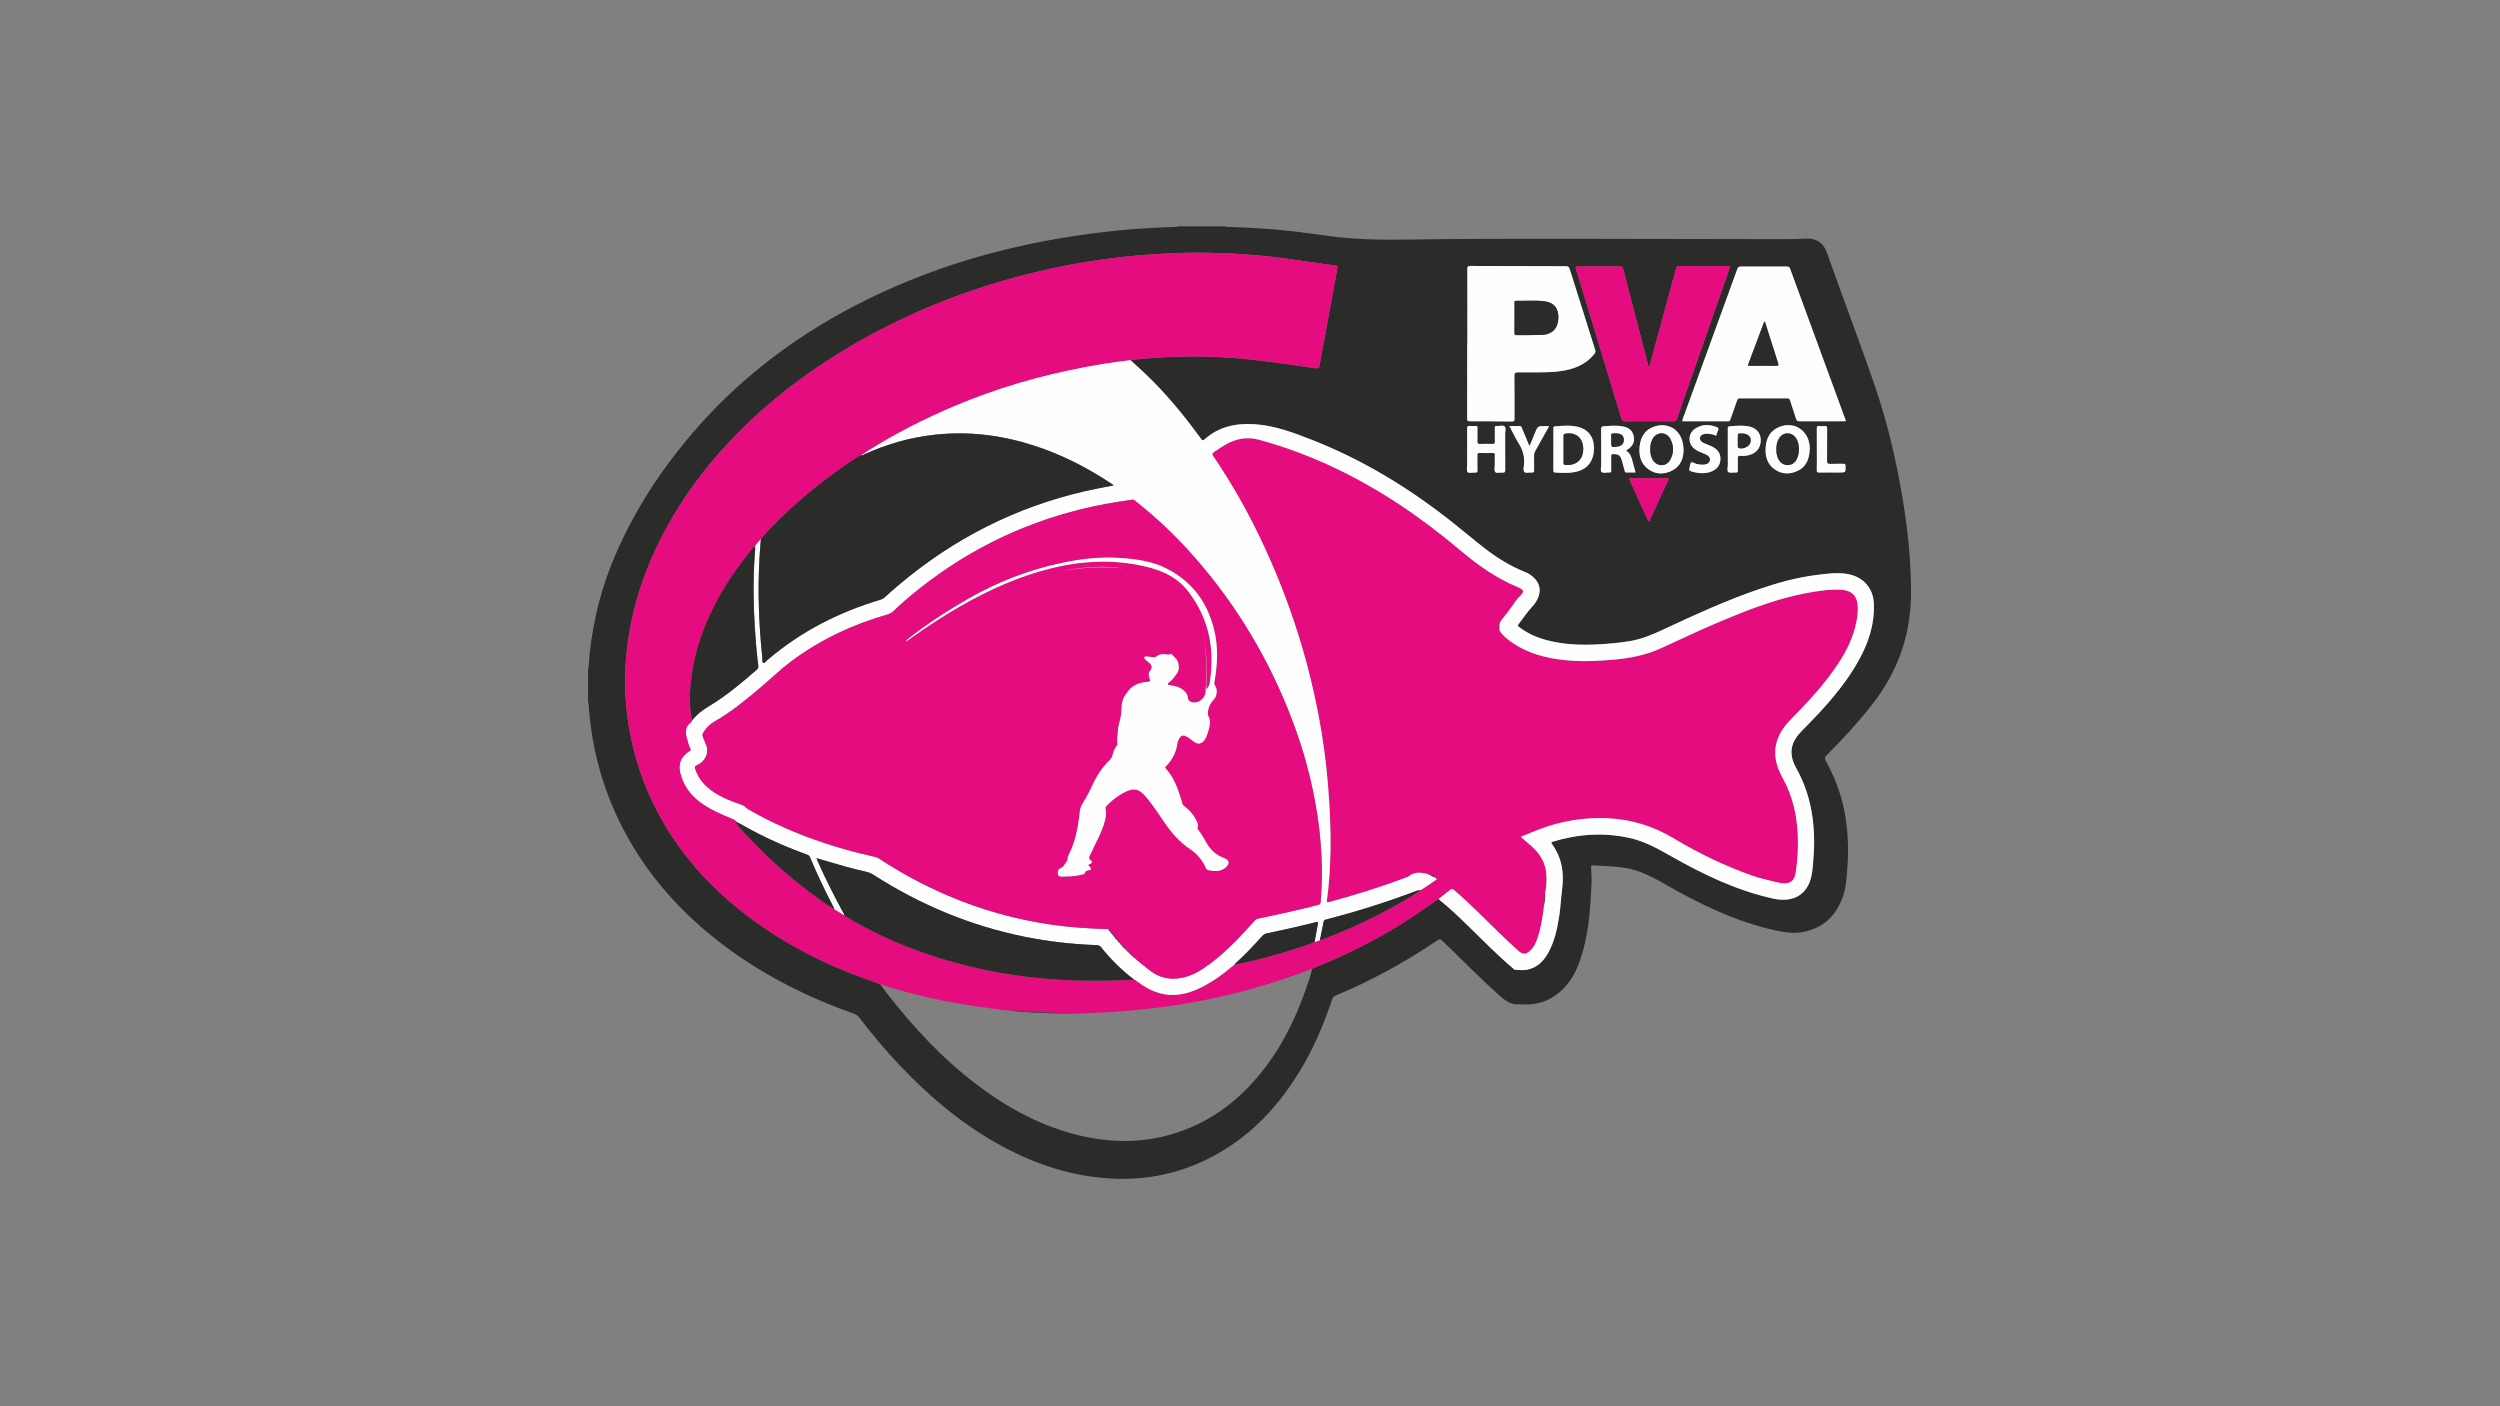 <?xml version="1.0" encoding="utf-8"?>
<!-- Generator: Adobe Illustrator 28.3.0, SVG Export Plug-In . SVG Version: 6.00 Build 0)  -->
<svg version="1.1" id="Layer_1" xmlns="http://www.w3.org/2000/svg" xmlns:xlink="http://www.w3.org/1999/xlink" x="0px" y="0px"
	 viewBox="0 0 1920 1080" style="enable-background:new 0 0 1920 1080;" xml:space="preserve">
<rect x="0" y="0" width="1920" height="1080" fill="#808080" stroke="none"/>
<style type="text/css">
	.st0{fill:#2B2B2A;}
	.st1{fill:#E50C7F;}
	.st2{fill:#FEFEFE;}
</style>
<g>
	<path class="st0" d="M941.08,173.83c0.22,0.73,0.84,0.39,1.25,0.4c16.13,0.44,32.22,1.43,48.26,3.14c9.82,1.04,19.6,2.54,29.4,3.84
		c19.09,2.52,38.27,3.12,57.5,2.82c41.79-0.66,83.58-0.7,125.37-0.65c55.77,0.07,111.54,0.22,167.31,0.3
		c5.66,0.01,11.32-0.18,16.98-0.42c7.99-0.34,13.22,3.27,15.9,10.74c3.49,9.75,7.01,19.5,10.53,29.24
		c8.95,24.81,18.25,49.49,26.75,74.45c9.44,27.73,15.99,56.25,20.86,85.14c3.96,23.49,6.32,47.08,6.5,70.95
		c0.24,32.57-9.7,61.39-29.68,87.02c-10.87,13.94-22.75,26.92-35.27,39.35c-1.33,1.32-1.59,2.25-0.65,3.97
		c6.77,12.36,11.89,25.35,14.5,39.26c2.72,14.53,3.34,29.16,2.11,43.87c-0.55,6.55-0.78,13.18-2.77,19.52
		c-4.67,14.89-14.01,25.09-29.6,28.69c-7.56,1.75-15.04,0.77-22.55-0.86c-30.72-6.68-58.5-20.37-85.52-35.8
		c-9.05-5.17-18.15-10-28.53-11.97c-6.01-1.14-12.08-1.46-18.16-1.81c-2.72-0.16-5.44-0.22-8.16-0.43c-1.14-0.09-1.5,0.22-1.45,1.38
		c0.17,4.3,0.51,8.61,0.32,12.89c-0.92,20.4-2.27,40.77-9.37,60.2c-3.21,8.79-7.84,16.73-15.08,22.87
		c-8.56,7.27-18.51,10.29-29.68,9.42c-0.36-0.03-0.72-0.14-1.07-0.1c-5.94,0.63-10.26-2.11-14.61-5.94
		c-15.52-13.65-29.86-28.51-44.73-42.81c-1.26-1.22-2.05-1.54-3.67-0.45c-24.87,16.89-51.13,31.24-78.89,42.81
		c-1.24,0.52-1.65,1.37-2.02,2.49c-6.5,19.53-14.58,38.35-25.34,55.94c-14.12,23.09-31.69,42.99-54.55,57.82
		c-27.22,17.65-57.11,25.7-89.5,24.03c-29.83-1.53-57.55-10.52-83.72-24.62c-29.7-16-55.24-37.3-78.38-61.64
		c-11.22-11.8-21.69-24.24-31.58-37.17c-1.23-1.61-2.64-2.62-4.55-3.29c-34.13-12.04-66.24-28.01-95.55-49.35
		c-32.46-23.64-59.4-52.27-78.83-87.63c-13.85-25.2-22.82-52.05-27.02-80.5c-0.99-6.67-1.68-13.36-2.1-20.08
		c-0.02-0.4,0.13-0.89-0.42-1.09c0-8.74,0-17.49,0-26.23c0.51-0.08,0.39-0.5,0.42-0.82c0.33-4.07,0.55-8.15,1-12.2
		c2.79-25.03,8.94-49.23,18.75-72.42c14.9-35.22,35.53-66.91,60.38-95.88c34.81-40.57,76.5-72.46,123.79-97.14
		c57-29.75,117.83-47.14,181.37-55.62c21.89-2.92,43.88-4.64,65.95-5.24c0.42-0.01,1.03,0.32,1.26-0.4
		C916.7,173.83,928.89,173.83,941.08,173.83z M868.25,276.62c0.56-0.12,1.11-0.3,1.67-0.36c14.9-1.55,29.85-2.43,44.82-2.48
		c15.33-0.05,30.64,0.63,45.9,2.31c16.79,1.84,33.47,4.52,50.21,6.75c1.71,0.23,2.21-0.1,2.5-1.75c2.61-14.57,5.3-29.13,7.97-43.69
		c1.91-10.41,3.82-20.82,5.75-31.23c0.27-1.43,0.11-2.12-1.67-2.34c-7.46-0.9-14.9-1.94-22.33-3.05
		c-17.14-2.56-34.32-4.77-51.62-5.78c-15.6-0.9-31.21-1.23-46.84-0.68c-16.9,0.59-33.74,1.86-50.52,3.96
		c-19.69,2.46-39.17,6.01-58.45,10.65c-49.38,11.89-96.25,30.1-140.19,55.67c-37.53,21.84-71.52,48.13-100.64,80.5
		c-19.42,21.58-35.86,45.19-48.69,71.28c-14.4,29.29-23.35,60.09-25.6,92.71c-0.98,14.26-0.4,28.48,1.52,42.65
		c3.11,22.88,9.65,44.72,19.74,65.48c16.84,34.67,41.56,62.79,72.06,86.02c27.93,21.27,58.84,37,91.77,48.93
		c3.49,1.26,7.11,2.16,10.44,3.85c1.76,2.34,3.49,4.7,5.28,7.02c20.27,26.15,42.69,50.2,69.18,70.22
		c24.1,18.22,50.27,32.27,79.93,39.12c20.96,4.84,41.99,5.43,63,0.41c29.02-6.93,52.61-22.59,71.85-45.1
		c16.91-19.79,28.62-42.5,37.23-66.91c1.95-5.51,3.92-11.02,5.18-16.75c0.91-0.41,1.8-0.87,2.73-1.24
		c27.12-10.85,52.9-24.24,77.15-40.55c5.81-3.91,11.52-7.98,17.27-11.98c0.32,0.37,0.6,0.8,0.97,1.1
		c8.03,6.5,15.44,13.68,22.84,20.89c10.93,10.65,21.6,21.58,33.29,31.43c0.53,0.45,0.96,1.12,1.75,1.15
		c3.14,0.13,6.29,0.5,9.42-0.16c7.37-1.57,12.18-6.33,15.72-12.62c4.9-8.68,6.97-18.24,8.51-27.95c1.12-7.08,1.41-14.25,2.33-21.34
		c1.63-12.51-0.28-24.09-7.75-34.48c-0.76-1.06-0.7-1.46,0.57-1.85c19.48-5.95,39.17-7.29,59.16-2.83
		c11.26,2.52,21.17,7.99,31.09,13.62c24.99,14.19,50.69,26.68,79.06,32.91c15.03,3.3,25.96-2.64,29.25-16.97
		c0.78-3.4,1-6.94,1.34-10.43c1.1-11.45,1.14-22.89-0.36-34.31c-1.82-13.83-6.01-26.88-12.89-39.06c-1.84-3.26-3.06-6.78-3.3-10.56
		c-0.44-7.02,3-12.34,7.58-17.12c4.01-4.19,8.15-8.27,12.11-12.51c12.36-13.22,23.84-27.11,32.52-43.09
		c7.18-13.23,11.65-27.2,11.02-42.45c-0.5-12.1-8.2-20.63-20.11-22.75c-7.91-1.41-15.72-0.3-23.53,0.67
		c-15.54,1.92-30.54,6.11-45.31,11.2c-24.43,8.42-47.9,19.12-71.27,30.06c-8.69,4.07-17.43,7.96-26.99,9.57
		c-7.99,1.35-16.05,2.05-24.14,2.49c-12.86,0.7-25.64,0.3-38.22-2.78c-8.28-2.02-16.03-5.23-22.83-10.49
		c-0.76-0.59-1.49-0.99-0.57-2.15c3.48-4.36,6.46-9.11,10.3-13.2c2.02-2.15,3.71-4.55,4.84-7.3c2.35-5.7,1.09-11.29-3.48-15.44
		c-1.81-1.64-3.8-3.07-6.08-3.98c-11.61-4.59-22.12-11.08-31.92-18.72c-8.59-6.69-16.88-13.75-25.43-20.49
		c-32.94-25.98-68.48-47.55-107.67-62.82c-13.92-5.43-27.89-10.66-43.08-11.66c-14.39-0.95-27.5,1.77-38.52,11.61
		c-1.22,1.09-1.67,1.01-2.62-0.3c-11.12-15.23-22.91-29.91-36.13-43.4C880.54,287.8,874.37,282.24,868.25,276.62z M1417.61,323.43
		c-0.18-0.59-0.29-1.07-0.46-1.53c-14.12-38.49-28.26-76.97-42.34-115.48c-0.54-1.47-1.27-1.72-2.65-1.72
		c-11.68,0.05-23.36,0.08-35.05,0c-1.63-0.01-2.34,0.49-2.89,2.01c-13.4,36.93-26.86,73.84-40.28,110.76
		c-0.7,1.92-1.63,3.79-1.95,6.06c11.86,0,23.61-0.02,35.36,0.03c1.22,0,1.36-0.77,1.64-1.56c1.71-4.85,3.46-9.69,5.1-14.56
		c0.39-1.15,0.94-1.52,2.15-1.51c12.11,0.04,24.22,0.05,36.34-0.01c1.34-0.01,1.84,0.45,2.23,1.69c1.46,4.71,3.11,9.35,4.56,14.06
		c0.43,1.39,1.01,1.85,2.5,1.84c11.32-0.06,22.65,0,33.97,0.01C1416.39,323.53,1416.94,323.47,1417.61,323.43z M1266.46,282.69
		c-0.31-1.1-0.5-1.71-0.66-2.32c-6.41-24.57-12.83-49.13-19.19-73.71c-0.36-1.38-0.76-2.05-2.36-2.04
		c-10.82,0.07-21.65,0.07-32.47,0c-1.66-0.01-1.9,0.42-1.42,1.93c1.91,6.07,3.73,12.17,5.58,18.26
		c9.75,32.1,19.52,64.19,29.22,96.31c0.53,1.76,1.22,2.47,3.19,2.46c12.19-0.11,24.37-0.09,36.56-0.01c1.7,0.01,2.46-0.45,3.03-2.11
		c5.41-15.69,10.94-31.34,16.43-47.01c7.9-22.55,15.81-45.1,23.7-67.66c0.37-1.06,1.49-2.42-1.12-2.41
		c-12.54,0.08-25.09,0.05-37.63,0c-1.37-0.01-1.81,0.51-2.12,1.77c-1.17,4.65-2.49,9.25-3.74,13.88
		C1277.82,240.73,1272.21,261.44,1266.46,282.69z M1126.96,263.89c-0.04,0-0.08,0-0.13,0c0,19.2,0.02,38.4-0.04,57.6
		c0,1.57,0.33,2.03,1.98,2.03c10.75-0.02,21.5,0.05,32.25,0.2c1.72,0.02,2.14-0.47,2.13-2.14c-0.07-10.96,0.05-21.92-0.09-32.88
		c-0.03-2.34,0.71-2.73,2.85-2.76c10.67-0.17,21.38,0.55,31.98-0.84c10.29-1.34,19.71-4.72,26.53-13.24
		c0.86-1.08,1.08-1.91,0.65-3.24c-6.57-20.69-13.1-41.4-19.58-62.13c-0.49-1.56-1.19-2.04-2.83-2.04
		c-24.51-0.01-49.02-0.07-73.52-0.2c-1.81-0.01-2.22,0.48-2.21,2.25C1126.99,225.63,1126.96,244.76,1126.96,263.89z M1193.02,345.05
		c0,5.37,0.03,10.73-0.02,16.1c-0.01,1.16,0.3,1.7,1.51,1.76c5,0.26,10.01,0.6,14.98-0.38c6.92-1.37,11.9-4.99,13.9-12.05
		c0.75-2.65,0.87-5.35,0.7-8.08c-0.45-7.53-4.87-12.81-12.25-14.58c-5.88-1.41-11.8-0.86-17.72-0.34c-1.33,0.12-1.09,1.07-1.09,1.9
		C1193.02,334.6,1193.02,339.83,1193.02,345.05z M1389.85,345.61c0.75-13.72-10.97-22.69-23.33-17.73
		c-7.13,2.87-10.11,8.8-10.53,16.07c-0.38,6.6,1.3,12.62,7.04,16.59c5.53,3.82,11.62,3.87,17.55,1.07
		C1387.23,358.48,1389.46,352.51,1389.85,345.61z M1126.81,345.07c0,3.94-0.02,7.88,0.01,11.82c0.01,1.92-0.63,4.49,0.34,5.6
		c1.13,1.29,3.76,0.23,5.73,0.43c1.38,0.14,1.87-0.29,1.83-1.76c-0.11-3.86,0.02-7.74-0.07-11.6c-0.03-1.34,0.4-1.71,1.7-1.68
		c3.36,0.08,6.74,0.1,10.1-0.01c1.41-0.05,1.67,0.47,1.62,1.72c-0.09,2.43-0.05,4.87-0.02,7.3c0.02,1.92-0.63,4.49,0.34,5.59
		c1.14,1.28,3.78,0.22,5.75,0.44c1.55,0.17,1.9-0.44,1.89-1.91c-0.07-9.24-0.01-18.48-0.05-27.72c-0.01-1.97,0.89-4.61-0.38-5.76
		c-1.36-1.21-3.98-0.21-6.03-0.38c-1.24-0.1-1.57,0.38-1.54,1.58c0.07,3.51-0.03,7.02,0.06,10.53c0.03,1.31-0.33,1.74-1.67,1.7
		c-3.29-0.09-6.59-0.11-9.88,0c-1.59,0.05-1.9-0.59-1.87-2c0.08-3.44-0.01-6.88,0.05-10.31c0.02-1.09-0.25-1.57-1.43-1.5
		c-1.57,0.09-3.16,0.12-4.72-0.01c-1.47-0.12-1.78,0.44-1.76,1.81C1126.85,334.32,1126.81,339.7,1126.81,345.07z M1292.96,346.35
		c0.18-15.67-10.99-22.26-22.06-18.89c-7.55,2.3-10.98,8.14-11.69,15.62c-0.64,6.82,0.91,13.09,6.79,17.32
		c5.54,3.98,11.71,4.07,17.72,1.22C1290.62,358.35,1292.78,352.15,1292.96,346.35z M1248.78,346.15c0.27-0.24,0.41-0.39,0.58-0.5
		c4.6-2.84,6.25-6.13,5.33-10.64c-0.9-4.42-3.77-6.82-9.15-7.65c-4.58-0.71-9.14-0.32-13.72,0.01c-1.6,0.12-2.18,0.52-2.16,2.26
		c0.1,9.1,0.03,18.2,0.06,27.3c0.01,1.91-0.84,4.47,0.35,5.58c1.28,1.19,3.82,0.21,5.81,0.39c1.29,0.12,1.55-0.43,1.53-1.6
		c-0.06-3.65,0.02-7.31-0.05-10.96c-0.02-1.23,0.36-1.56,1.57-1.58c4.1-0.06,5.67,1.09,6.71,5.09c0.66,2.56,1.37,5.1,2.07,7.65
		c0.19,0.69,0.33,1.4,1.32,1.39c2.32-0.03,4.64-0.01,7.06-0.01c-0.91-3.38-1.75-6.48-2.58-9.57
		C1252.73,350.4,1251.68,347.69,1248.78,346.15z M1326.95,345.17c0,3.94-0.04,7.88,0.02,11.82c0.03,1.91-0.85,4.51,0.38,5.53
		c1.17,0.96,3.68,0.25,5.59,0.38c1.29,0.09,1.77-0.28,1.72-1.65c-0.1-2.93,0.07-5.88-0.07-8.81c-0.08-1.79,0.24-2.6,2.3-2.36
		c2.57,0.3,5.15-0.09,7.61-0.95c5.36-1.87,8.13-6.32,7.68-12.23c-0.38-4.97-3.99-8.58-9.51-9.51c-4.86-0.82-9.71-0.34-14.56,0.07
		c-1.28,0.11-1.18,0.93-1.18,1.82C1326.95,334.57,1326.95,339.87,1326.95,345.17z M1281.69,367.57c-0.75-0.53-1.41-0.35-2.03-0.35
		c-8.81-0.01-17.62,0.03-26.43-0.04c-1.82-0.01-2.21,0.27-1.37,2.08c4.53,9.8,8.94,19.67,13.41,29.5c0.27,0.6,0.3,1.43,1.28,1.67
		C1271.6,389.46,1276.65,378.51,1281.69,367.57z M1307.11,363.41c2.86-0.09,5.61-0.45,8.17-1.69c3.46-1.69,5.58-4.38,5.95-8.29
		c0.4-4.19-1.29-7.36-4.82-9.59c-1.52-0.96-3.16-1.64-4.83-2.28c-1.53-0.59-3.07-1.18-4.44-2.12c-1.08-0.74-1.74-1.73-1.61-3.06
		c0.14-1.43,1.04-2.29,2.34-2.8c1.09-0.42,2.22-0.55,3.37-0.49c1.86,0.11,3.69,0.36,5.46,1.02c0.47,0.18,1.43,1.17,1.59-0.24
		c0.22-1.94,2.63-4.74,0.64-5.62c-5.68-2.51-11.76-2.67-17.2,1.05c-5.53,3.79-5.53,11.47-0.2,15.55c1.6,1.23,3.41,2.06,5.29,2.78
		c1.39,0.54,2.79,1.11,4.1,1.82c1.64,0.88,2.64,2.23,2.26,4.21c-0.36,1.88-1.76,2.65-3.47,3.03c-2.22,0.49-4.39,0.09-6.58-0.33
		c-1.52-0.29-3.33-1.9-4.28-1.11c-1.03,0.85-0.91,3.02-1.42,4.57c-0.39,1.18,0.03,1.66,1.11,2.05
		C1301.34,362.87,1304.22,363.3,1307.11,363.41z M1159.24,327.24c2.52,4.74,4.6,9.23,7.21,13.4c3.15,5.04,4.64,10.3,3.98,16.23
		c-0.21,1.89-0.68,4.5,0.29,5.59c1.14,1.27,3.78,0.2,5.75,0.44c1.55,0.19,1.75-0.54,1.73-1.84c-0.07-3.65,0.02-7.3-0.04-10.96
		c-0.02-1.41,0.29-2.63,0.99-3.86c3.26-5.71,6.44-11.46,9.64-17.2c0.29-0.52,0.77-0.98,0.7-1.8c-1,0-1.92,0-2.84,0
		c-5.58,0-5.58,0-7.69,5.08c-1.38,3.31-2.74,6.62-4.14,10.02c-0.83-0.6-0.88-1.35-1.14-1.98c-1.63-3.88-3.24-7.77-4.87-11.65
		c-0.29-0.7-0.44-1.5-1.54-1.48C1164.7,327.28,1162.14,327.24,1159.24,327.24z M1395.34,345.13c0,5.3,0.06,10.6-0.04,15.9
		c-0.03,1.54,0.44,1.9,1.92,1.88c5.01-0.09,10.03-0.04,15.04-0.04c5.35,0,5.32,0,5.06-5.38c-0.05-1.06-0.39-1.3-1.37-1.29
		c-3.44,0.05-6.88-0.1-10.31,0.07c-1.96,0.1-2.5-0.48-2.47-2.45c0.11-8.23,0.01-16.47,0.08-24.71c0.01-1.49-0.38-2.05-1.91-1.92
		c-1.49,0.13-3.01,0.11-4.51,0c-1.28-0.09-1.52,0.43-1.51,1.59C1395.37,334.25,1395.34,339.69,1395.34,345.13z"/>
	<path class="st1" d="M1104.88,690.25c-5.75,4-11.46,8.07-17.27,11.98c-24.24,16.31-50.03,29.7-77.15,40.55
		c-0.93,0.37-1.82,0.82-2.73,1.24c-15.42,5.91-31.05,11.17-46.97,15.58c-21.82,6.04-43.94,10.57-66.37,13.6
		c-9.14,1.23-18.32,2.23-27.51,3.07c-7.76,0.71-15.56,1.03-23.34,1.53c-5.65-0.1-11.3,0.27-16.95,0.28
		c-17.47,0.05-34.9-0.97-52.32-2.19c-1,0.01-2.02,0.14-3,0c-7.04-0.95-14.07-1.97-21.11-2.94c-17.76-2.45-35.3-6.02-52.61-10.65
		c-7.21-1.93-14.33-4.18-21.49-6.28c-3.33-1.69-6.96-2.58-10.44-3.85c-32.93-11.93-63.83-27.66-91.77-48.93
		c-30.51-23.23-55.22-51.35-72.06-86.02c-10.08-20.76-16.63-42.6-19.74-65.48c-1.92-14.17-2.51-28.39-1.52-42.65
		c2.25-32.63,11.19-63.42,25.6-92.71c12.83-26.09,29.27-49.69,48.69-71.28c29.12-32.37,63.11-58.66,100.64-80.5
		c43.93-25.57,90.81-43.78,140.19-55.67c19.28-4.64,38.76-8.2,58.45-10.65c16.78-2.09,33.61-3.37,50.52-3.96
		c15.63-0.54,31.24-0.22,46.84,0.68c17.3,1,34.48,3.22,51.62,5.78c7.43,1.11,14.87,2.15,22.33,3.05c1.78,0.21,1.93,0.91,1.67,2.34
		c-1.93,10.41-3.84,20.82-5.75,31.23c-2.67,14.56-5.36,29.12-7.97,43.69c-0.3,1.65-0.79,1.98-2.5,1.75
		c-16.74-2.23-33.41-4.9-50.21-6.75c-15.26-1.68-30.57-2.36-45.9-2.31c-14.98,0.05-29.92,0.93-44.82,2.48
		c-0.56,0.06-1.12,0.24-1.67,0.36c-12.13,1.35-24.18,3.27-36.17,5.57c-34.09,6.53-67.23,16.18-99.21,29.73
		c-22.85,9.69-44.93,20.88-65.95,34.1c-1.81,1.14-3.44,2.56-5.41,3.45c-0.04,0.07-0.05,0.15-0.02,0.23l-0.05,0.01
		c-1.03-0.11-1.73,0.58-2.5,1.07c-15.4,9.96-30.07,20.89-43.93,32.9c-10.87,9.43-21.22,19.41-30.69,30.27
		c-1.39,1.65-2.79,3.3-4.18,4.95c-0.12,0.17-0.23,0.35-0.35,0.52l0.04-0.04c-1.81,1.33-2.97,3.25-4.35,4.96
		c-13.67,16.88-25.16,35.1-33.49,55.22c-6.84,16.51-10.99,33.66-11.99,51.54c-0.42,7.46,0.07,14.86,1.61,22.18
		c-0.13,0.85-0.75,1.39-1.34,1.88c-3.31,2.76-3.98,6.21-3.01,10.27c0.79,3.28,1.58,6.54,3.06,9.58c0.48,0.97,0.35,1.4-0.65,1.96
		c-6.27,3.55-8.83,9.55-7.13,16.55c2.28,9.36,7.49,16.76,15.18,22.48c7.43,5.52,15.84,9.14,24.3,12.67c0.98,0.41,2.07,0.63,2.7,1.62
		c-0.01,0.34,0.02,0.66,0.48,0.66l-0.01-0.03c0.6,2.2,2.11,3.85,3.55,5.46c16.54,18.55,34.8,35.23,54.76,50.04
		c5.51,4.09,11.01,8.19,16.98,11.62l-0.05-0.03c0.16,0.14,0.32,0.28,0.49,0.41c2.42,1.46,4.84,2.92,7.27,4.37
		c0,0-0.03-0.04-0.03-0.04c0.15,0.15,0.31,0.3,0.46,0.45c0.71,0.48,1.4,0.99,2.13,1.42c14.3,8.51,29.18,15.82,44.65,21.97
		c44.21,17.57,90.23,25.77,137.67,26.57c12.68,0.21,25.35-0.12,38.02-0.74c0.88-0.01,1.4,0.66,2.01,1.13
		c2.57,1.95,5.22,3.76,8.04,5.32c8.43,4.64,17.33,6.4,26.87,4.55c8.72-1.69,16.4-5.72,23.82-10.37c5.65-3.54,10.76-7.77,15.9-11.98
		c0.32-0.03,0.65-0.02,0.67-0.47l-0.03,0.02c2.45,0.02,4.79-0.64,7.15-1.16c12.08-2.69,24.02-5.96,35.83-9.67
		c6.13-1.93,12.32-3.73,18.24-6.28c1.37-0.47,2.75-0.94,4.12-1.42c0.28-0.06,0.56-0.1,0.82-0.2c19.74-7.36,38.86-16.08,57.22-26.44
		c6.47-3.65,12.96-7.3,19.03-11.62l-0.05,0.04c0.18-0.12,0.37-0.25,0.55-0.37c4.23-2.73,8.46-5.46,12.5-8.48
		c0.21-1.3-0.69-1.06-1.43-1.04l0.02,0.02c-1.02-1.57-2.62-1.97-4.33-2.17l0.04,0.02c-0.14-0.75-0.7-0.33-1.09-0.4
		c-5.44-1.58-10.78-2.27-15.53,1.88c-0.1,0.09-0.26,0.12-0.39,0.17c-19.81,7.51-40.01,13.82-60.47,19.32
		c-1.3,0.35-1.77,0.21-1.55-1.36c1.7-12.36,2.45-24.8,2.72-37.26c0.37-17.35-0.53-34.66-1.94-51.95c-1.46-17.92-3.92-35.7-7.3-53.36
		c-9.03-47.26-24.04-92.55-44.83-135.92c-10.45-21.79-22.37-42.74-35.97-62.71c-0.91-1.33-0.94-2.04,0.46-3
		c3.08-2.1,6.15-4.2,9.4-6.02c7.97-4.46,16.4-5.94,25.28-3.54c19.79,5.36,38.92,12.53,57.46,21.27
		c35.28,16.63,67.2,38.38,96.94,63.47c13.68,11.54,28.15,21.89,44.9,28.65c0.98,0.39,1.88,1.04,2.72,1.69
		c0.8,0.62,1.11,1.17,0.49,2.45c-1.05,2.19-3.14,3.3-4.42,5.16c-3.8,5.55-7.86,10.9-12.04,16.16c-0.22,0.16-0.43,0.32-0.65,0.48
		l0.04-0.05c-0.15,0.3-0.31,0.6-0.46,0.91l0.03-0.05c-0.51,0.32-0.39,0.86-0.46,1.33l0.03-0.05c-0.84,1.59-0.75,3.18,0,4.77
		l-0.03-0.05c0.09,0.33,0.02,0.75,0.45,0.91l-0.03-0.05c0.08,0.39,0.18,0.78,0.64,0.91c3.52,4.36,7.99,7.58,12.75,10.39
		c13.17,7.75,27.69,10.53,42.71,11.48c10.62,0.67,21.2,0.02,31.77-0.9c12.49-1.1,24.61-3.56,36.11-8.81
		c15.49-7.08,30.85-14.44,46.57-21.01c20.75-8.68,41.69-16.79,63.88-21.06c8.79-1.69,17.65-3.11,26.65-2.82
		c9.51,0.31,13.83,4.81,13.88,14.28c0.03,6.07-1.17,11.96-2.93,17.73c-3.89,12.72-10.97,23.72-18.85,34.25
		c-9,12.02-19.32,22.86-29.85,33.54c-12.3,12.48-14.95,26.05-8.13,40.77c1.56,3.37,3.47,6.59,5.03,9.96
		c5.47,11.87,7.99,24.45,8.59,37.42c0.46,9.97-0.06,19.91-1.64,29.78c-0.93,5.83-4,8.18-9.83,7.75c-0.71-0.05-1.45-0.06-2.13-0.24
		c-6.79-1.73-13.71-2.95-20.35-5.27c-21.36-7.48-41.68-17.18-61.04-28.84c-15.74-9.48-32.66-14.77-50.99-15.57
		c-17.75-0.78-34.98,1.91-51.62,8.15c-5.03,1.89-9.95,4.03-15.1,6.13c3.75,3.44,7.57,6.26,10.86,9.66
		c5.02,5.18,8.11,11.35,8.7,18.51c0.42,5,0.27,10.06-0.9,15.01c-0.32,3.07-0.77,6.12-0.75,9.22c-0.35,2.69-0.64,5.38-1.07,8.06
		c-0.82,5.03-1.77,10.05-3.23,14.93c-1.38,4.61-3.03,9.14-6.81,12.43c-2.94,2.56-5.49,2.5-8.31,0.01
		c-11.21-9.93-21.67-20.64-32.41-31.06c-5.6-5.44-11.31-10.76-17.25-15.82c-1.15-0.98-1.94-1.21-3.25-0.11
		C1110.75,685.9,1107.78,688.03,1104.88,690.25z"/>
	<path class="st2" d="M564.72,630.28c-0.63-0.99-1.72-1.21-2.7-1.62c-8.46-3.53-16.88-7.15-24.3-12.67
		c-7.69-5.72-12.9-13.12-15.18-22.48c-1.71-7.01,0.86-13.01,7.13-16.55c1-0.56,1.13-0.99,0.65-1.96c-1.48-3.04-2.28-6.3-3.06-9.58
		c-0.97-4.05-0.3-7.51,3.01-10.27c0.59-0.49,1.21-1.03,1.34-1.88c3.65-4.94,8.59-8.32,13.77-11.45
		c12.98-7.85,24.48-17.65,35.9-27.54c0.91-0.78,1.26-1.59,1.11-2.79c-1.26-9.95-2.09-19.93-2.71-29.93
		c-1.16-18.68-1.3-37.36,0.02-56.04c0.14-2.04,0.52-4.09,0.14-6.14c0,0-0.04,0.04-0.04,0.04c0.5,0.08,0.32-0.29,0.35-0.52
		c1.4-1.65,2.79-3.3,4.18-4.95c-0.35,4.85-0.77,9.7-1.04,14.56c-1.46,25.6-0.49,51.14,2.18,76.62c0.15,1.39-0.23,3.65,0.71,3.98
		c1.28,0.45,2.23-1.59,3.44-2.4c0.18-0.12,0.33-0.28,0.49-0.41c25.19-21.43,54-36.08,85.54-45.57c1.54-0.46,2.88-1.07,4.08-2.19
		c5.92-5.53,12.11-10.75,18.44-15.8c42.95-34.25,91.29-56.96,145.21-67.66c3.87-0.77,7.74-1.49,11.93-2.3
		c-0.69-0.53-1.06-0.85-1.46-1.12c-18.78-12.52-38.72-22.71-60.25-29.61c-24.58-7.88-49.72-10.98-75.46-8.21
		c-18.93,2.04-37.01,7.21-54.33,15.09c-0.7,0.32-1.35,1.16-2.3,0.54c1.97-0.89,3.6-2.31,5.41-3.45
		c21.03-13.22,43.1-24.41,65.95-34.1c31.98-13.56,65.13-23.2,99.21-29.73c11.99-2.3,24.03-4.22,36.17-5.57
		c6.12,5.62,12.29,11.17,18.11,17.11c13.22,13.49,25.01,28.17,36.13,43.4c0.96,1.31,1.4,1.38,2.62,0.3
		c11.02-9.84,24.13-12.56,38.52-11.61c15.19,1,29.16,6.24,43.08,11.66c39.19,15.27,74.73,36.84,107.67,62.82
		c8.55,6.74,16.85,13.8,25.43,20.49c9.8,7.64,20.31,14.13,31.92,18.72c2.28,0.9,4.27,2.33,6.08,3.98c4.57,4.15,5.83,9.74,3.48,15.44
		c-1.13,2.75-2.82,5.15-4.84,7.3c-3.84,4.09-6.82,8.84-10.3,13.2c-0.93,1.16-0.19,1.56,0.57,2.15c6.8,5.26,14.55,8.47,22.83,10.49
		c12.58,3.08,25.36,3.49,38.22,2.78c8.08-0.44,16.15-1.14,24.14-2.49c9.55-1.61,18.3-5.51,26.99-9.57
		c23.37-10.94,46.84-21.64,71.27-30.06c14.77-5.09,29.77-9.28,45.31-11.2c7.81-0.97,15.61-2.07,23.53-0.67
		c11.91,2.12,19.61,10.64,20.11,22.75c0.63,15.25-3.83,29.22-11.02,42.45c-8.68,15.99-20.17,29.88-32.52,43.09
		c-3.96,4.24-8.1,8.32-12.11,12.51c-4.58,4.79-8.02,10.1-7.58,17.12c0.24,3.79,1.45,7.3,3.3,10.56
		c6.89,12.17,11.07,25.23,12.89,39.06c1.5,11.42,1.46,22.86,0.36,34.31c-0.33,3.49-0.56,7.03-1.34,10.43
		c-3.28,14.33-14.22,20.27-29.25,16.97c-28.37-6.23-54.07-18.72-79.06-32.91c-9.92-5.63-19.83-11.1-31.09-13.62
		c-19.98-4.46-39.67-3.12-59.16,2.83c-1.27,0.39-1.33,0.8-0.57,1.85c7.47,10.39,9.38,21.97,7.75,34.48
		c-0.93,7.09-1.21,14.27-2.33,21.34c-1.54,9.71-3.61,19.27-8.51,27.95c-3.55,6.28-8.36,11.05-15.72,12.62
		c-3.14,0.67-6.28,0.3-9.42,0.16c-0.79-0.03-1.22-0.7-1.75-1.15c-11.69-9.85-22.36-20.78-33.29-31.43
		c-7.39-7.2-14.8-14.38-22.84-20.89c-0.38-0.3-0.65-0.73-0.97-1.1c2.9-2.22,5.87-4.35,8.65-6.7c1.3-1.1,2.1-0.87,3.25,0.11
		c5.94,5.07,11.65,10.39,17.25,15.82c10.74,10.42,21.19,21.14,32.41,31.06c2.81,2.49,5.37,2.55,8.31-0.01
		c3.77-3.29,5.43-7.82,6.81-12.43c1.46-4.89,2.41-9.9,3.23-14.93c0.44-2.67,0.72-5.37,1.07-8.05c0.56-3.05,1.03-6.1,0.75-9.22
		c1.17-4.95,1.32-10.01,0.9-15.01c-0.59-7.16-3.69-13.33-8.7-18.51c-3.3-3.4-7.12-6.21-10.86-9.66c5.14-2.1,10.07-4.24,15.1-6.13
		c16.64-6.24,33.87-8.93,51.62-8.15c18.32,0.81,35.25,6.09,50.99,15.57c19.36,11.66,39.68,21.36,61.04,28.84
		c6.64,2.32,13.56,3.54,20.35,5.27c0.69,0.18,1.42,0.18,2.13,0.24c5.83,0.44,8.89-1.92,9.83-7.75c1.58-9.86,2.1-19.81,1.64-29.78
		c-0.6-12.98-3.11-25.56-8.59-37.42c-1.56-3.38-3.47-6.59-5.03-9.96c-6.82-14.72-4.17-28.28,8.13-40.77
		c10.52-10.68,20.85-21.52,29.85-33.54c7.88-10.53,14.96-21.53,18.85-34.25c1.76-5.76,2.96-11.65,2.93-17.73
		c-0.05-9.47-4.36-13.97-13.88-14.28c-9-0.29-17.86,1.12-26.65,2.82c-22.19,4.28-43.13,12.38-63.88,21.06
		c-15.72,6.57-31.08,13.93-46.57,21.01c-11.49,5.25-23.62,7.71-36.11,8.81c-10.57,0.93-21.15,1.57-31.77,0.9
		c-15.01-0.95-29.54-3.73-42.71-11.48c-4.77-2.81-9.23-6.03-12.75-10.39c-0.21-0.3-0.42-0.61-0.64-0.91c0,0,0.03,0.05,0.03,0.05
		c-0.02-0.37,0.02-0.77-0.45-0.91c0,0,0.03,0.05,0.03,0.05c0-1.59,0-3.18,0-4.77l-0.03,0.05c0.47-0.33,0.53-0.81,0.46-1.33
		c0,0-0.03,0.05-0.03,0.05c0.51-0.12,0.54-0.48,0.46-0.91c0,0-0.04,0.05-0.03,0.05c0.39,0.07,0.48-0.27,0.65-0.48
		c4.18-5.26,8.24-10.61,12.04-16.16c1.28-1.86,3.36-2.97,4.42-5.16c0.62-1.28,0.31-1.83-0.49-2.45c-0.84-0.65-1.74-1.3-2.72-1.69
		c-16.75-6.76-31.22-17.11-44.9-28.65c-29.75-25.09-61.66-46.84-96.94-63.47c-18.54-8.74-37.67-15.91-57.46-21.27
		c-8.88-2.41-17.31-0.93-25.28,3.54c-3.25,1.82-6.33,3.92-9.4,6.02c-1.4,0.96-1.37,1.67-0.46,3c13.61,19.97,25.53,40.93,35.97,62.71
		c20.8,43.37,35.8,88.66,44.83,135.92c3.37,17.66,5.84,35.44,7.3,53.36c1.41,17.29,2.31,34.6,1.94,51.95
		c-0.27,12.46-1.02,24.9-2.72,37.26c-0.22,1.57,0.25,1.71,1.55,1.36c20.46-5.5,40.66-11.81,60.47-19.32
		c0.13-0.05,0.29-0.08,0.39-0.17c4.75-4.15,10.08-3.46,15.53-1.88c0.26,0.43,0.66,0.45,1.09,0.4l-0.04-0.02
		c1.33,0.94,2.8,1.63,4.33,2.17c0,0-0.02-0.02-0.02-0.02c0.3,0.59,0.95,0.69,1.43,1.04c-4.04,3.01-8.27,5.74-12.5,8.48
		c-0.26,0.01-0.59-0.08-0.55,0.37c0,0,0.05-0.04,0.05-0.04c-1.18-0.3-2.27,0.12-3.32,0.51c-22.65,8.61-45.73,15.83-69.19,21.89
		c-1,0.26-1.55,0.68-1.76,1.77c-0.88,4.7-1.86,9.39-2.81,14.08c-1.37,0.47-2.75,0.94-4.12,1.41c0.81-4.41,1.65-8.82,2.43-13.24
		c0.43-2.45,0.39-2.48-1.94-1.89c-12.25,3.09-24.57,5.86-36.94,8.43c-1.66,0.34-2.83,1.06-3.92,2.28
		c-5.91,6.62-12.01,13.05-18.5,19.11c-0.82,0.76-1.84,1.35-2.35,2.42c0,0,0.03-0.02,0.03-0.02c-0.35-0.02-0.52,0.21-0.67,0.47
		c-5.14,4.21-10.25,8.45-15.9,11.98c-7.42,4.65-15.1,8.68-23.82,10.37c-9.54,1.85-18.45,0.09-26.87-4.55
		c-2.82-1.55-5.48-3.37-8.04-5.32c-0.61-0.46-1.13-1.14-2.01-1.13c-9.47-7.17-17.88-15.44-25.27-24.73
		c-1.04-1.31-2.13-1.78-3.76-1.84c-18.63-0.67-37.11-2.76-55.39-6.47c-41.53-8.44-79.94-24.51-115.58-47.35
		c-1.83-1.17-3.7-2.01-5.84-2.5c-5.5-1.26-10.98-2.62-16.42-4.13c-7.08-1.97-14.12-4.11-21.17-6.18c-0.15-0.06-0.3-0.12-0.46-0.18
		c0.01,0.17,0.02,0.34,0.03,0.51c0.21,0.53,0.41,1.06,0.63,1.58c5.95,13.5,12.62,26.64,19.63,39.62c0.33,0.61,1.13,1.13,0.7,2.03
		c-2.42-1.46-4.84-2.92-7.26-4.37c-0.09-0.22-0.06-0.58-0.49-0.41c0,0,0.05,0.03,0.05,0.03c0.28-0.64-0.19-1.09-0.44-1.57
		c-6.51-12.47-12.55-25.16-17.98-38.15c-0.52-1.24-1.38-1.65-2.49-2.05c-13.04-4.7-25.78-10.12-38.1-16.49
		c-5.49-2.84-10.86-5.9-16.29-8.87c0,0,0.01,0.03,0.01,0.03C565.3,630.53,564.98,630.42,564.72,630.28z M869.21,733.73
		c-0.06,0.37,0.21,0.52,0.47,0.66c4.25,3.58,8.55,7.1,12.91,10.56c7.3,5.79,15.34,7.72,24.33,6.14c8.56-1.5,15.72-6.01,22.53-11.09
		c12.67-9.43,23.38-20.9,33.8-32.66c0.96-1.08,1.98-1.7,3.39-1.99c15.22-3.08,30.35-6.53,45.41-10.3c1.46-0.37,2.2-0.97,2.2-2.57
		c-0.01-1.64,0.26-3.28,0.36-4.93c1.32-21.04,0.17-41.96-3.07-62.76c-3.81-24.46-10.25-48.25-19.01-71.4
		c-17.49-46.2-42.34-88.01-74.92-125.2c-13.87-15.84-29.01-30.35-45.59-43.35c-0.76-0.6-1.39-1.26-2.63-1.07
		c-6.65,1-13.3,1.97-19.92,3.21c-49.82,9.27-95.12,28.87-135.72,59.24c-8.6,6.44-16.96,13.18-24.82,20.54
		c-2.05,1.92-3.93,4.21-6.99,5.08c-26.95,7.68-51.95,19.38-74.47,36.21c-8.23,6.15-15.53,13.36-23.36,19.96
		c-11.18,9.41-22.44,18.72-35.19,26.04c-2.67,1.53-5.12,3.45-6.98,5.97c-2.97,4.02-2.98,4.03-0.99,8.76
		c0.94,2.23,2.06,4.41,2.21,6.86c0.3,4.81-2.64,9.52-7.2,11.69c-2.59,1.24-2.66,1.36-1.71,4.04c1.95,5.46,5.25,9.98,9.66,13.71
		c7.19,6.08,15.74,9.52,24.5,12.55c1.21,0.42,2.51,0.69,3.45,1.65c1.48,1.51,3.27,2.53,5.09,3.55
		c28.8,16.16,59.54,27.13,91.67,34.43c2.27,0.52,4.59,0.81,6.67,2.18c16.89,11.14,34.64,20.68,53.26,28.6
		c25.21,10.73,51.4,18.01,78.49,22c14.62,2.15,29.34,3.09,44.11,3.49c0.48,0.8,0.9,1.65,1.74,2.15l-0.02-0.02
		c0.24,0.63,0.41,1.34,1.3,1.34l-0.04-0.06c-0.36,0.57,0.04,0.74,0.48,0.89l-0.02-0.02c0.08,0.51,0.2,0.97,0.88,0.9l-0.04-0.05
		c-0.27,0.53,0.11,0.7,0.48,0.88l-0.02-0.03c0.01,0.29,0.13,0.48,0.45,0.46l-0.02-0.02c0.2,0.68,0.44,1.32,1.31,1.34l-0.04-0.05
		c-0.39,0.59,0.14,0.69,0.48,0.89l-0.02-0.03c0.01,0.3,0.13,0.48,0.45,0.46l-0.03-0.02c0.22,0.66,0.43,1.32,1.31,1.33l-0.03-0.04
		c-0.11,0.41-0.02,0.64,0.46,0.47l-0.04-0.04c-0.14,0.45-0.04,0.67,0.47,0.47l-0.05-0.05c-0.42,0.61,0.14,0.69,0.48,0.89l-0.02-0.03
		c0,0.3,0.14,0.47,0.46,0.46l-0.03-0.03c-0.01,0.31,0.13,0.48,0.46,0.46l-0.03-0.03c0.49,0.96,1.06,1.84,2.17,2.18l-0.03-0.03
		c-0.09,0.4,0.05,0.56,0.46,0.46l-0.03-0.03c-0.1,0.4,0.04,0.58,0.46,0.47l-0.03-0.03c-0.11,0.42,0.03,0.59,0.46,0.47l-0.04-0.04
		c-0.12,0.43,0.04,0.58,0.47,0.47l-0.04-0.04c-0.12,0.43,0.04,0.58,0.47,0.47l-0.04-0.04c-0.11,0.42,0.05,0.57,0.47,0.47l-0.04-0.04
		c-0.11,0.42,0.06,0.56,0.47,0.46l-0.03-0.03c-0.1,0.41,0.06,0.56,0.46,0.46l-0.03-0.03c-0.1,0.41,0.07,0.55,0.46,0.46l-0.03-0.03
		c-0.1,0.41,0.09,0.53,0.47,0.46l-0.03-0.03c-0.08,0.39,0.1,0.51,0.46,0.46l-0.03-0.03c-0.05,0.36,0.12,0.49,0.46,0.46
		L869.21,733.73z"/>
	<path class="st2" d="M1417.61,323.43c-0.66,0.04-1.22,0.09-1.77,0.09c-11.32-0.01-22.65-0.07-33.97-0.01
		c-1.49,0.01-2.08-0.45-2.5-1.84c-1.45-4.71-3.1-9.36-4.56-14.06c-0.38-1.23-0.89-1.69-2.23-1.69c-12.11,0.05-24.22,0.05-36.34,0.01
		c-1.2,0-1.76,0.36-2.15,1.51c-1.64,4.87-3.39,9.71-5.1,14.56c-0.28,0.79-0.41,1.56-1.64,1.56c-11.75-0.05-23.5-0.03-35.36-0.03
		c0.32-2.27,1.25-4.13,1.95-6.06c13.42-36.92,26.88-73.83,40.28-110.76c0.55-1.52,1.26-2.02,2.89-2.01
		c11.68,0.07,23.36,0.05,35.05,0c1.38-0.01,2.11,0.25,2.65,1.72c14.07,38.51,28.21,76.99,42.34,115.48
		C1417.31,322.36,1417.43,322.84,1417.61,323.43z M1354.98,246.89c-4.22,11.26-8.44,22.51-12.72,33.92c0.79,0.04,1.34,0.1,1.88,0.1
		c6.66,0.01,13.31-0.05,19.97,0.04c1.7,0.02,2.03-0.31,1.5-1.97c-3.26-10.12-6.43-20.26-9.66-30.39
		C1355.77,248.02,1355.83,247.27,1354.98,246.89z"/>
	<path class="st1" d="M1266.46,282.69c5.75-21.25,11.36-41.95,16.97-62.66c1.25-4.62,2.57-9.23,3.74-13.88
		c0.32-1.25,0.76-1.77,2.12-1.77c12.54,0.05,25.09,0.08,37.63,0c2.61-0.02,1.49,1.35,1.12,2.41c-7.88,22.56-15.79,45.11-23.7,67.66
		c-5.49,15.66-11.01,31.32-16.43,47.01c-0.57,1.66-1.33,2.12-3.03,2.11c-12.19-0.08-24.37-0.1-36.56,0.01
		c-1.98,0.02-2.66-0.7-3.19-2.46c-9.7-32.11-19.47-64.21-29.22-96.31c-1.85-6.09-3.67-12.19-5.58-18.26
		c-0.48-1.51-0.24-1.94,1.42-1.93c10.82,0.07,21.65,0.07,32.47,0c1.6-0.01,2,0.66,2.36,2.04c6.36,24.58,12.78,49.14,19.19,73.71
		C1265.96,280.98,1266.14,281.59,1266.46,282.69z"/>
	<path class="st2" d="M1126.96,263.89c0-19.13,0.03-38.26-0.04-57.39c-0.01-1.76,0.4-2.26,2.21-2.25
		c24.51,0.13,49.02,0.19,73.52,0.2c1.64,0,2.34,0.48,2.83,2.04c6.48,20.72,13.01,41.43,19.58,62.13c0.42,1.33,0.21,2.16-0.65,3.24
		c-6.81,8.52-16.24,11.9-26.53,13.24c-10.61,1.39-21.32,0.67-31.98,0.84c-2.14,0.03-2.88,0.43-2.85,2.76
		c0.14,10.96,0.02,21.92,0.09,32.88c0.01,1.67-0.41,2.17-2.13,2.14c-10.75-0.15-21.5-0.22-32.25-0.2c-1.65,0-1.98-0.46-1.98-2.03
		c0.06-19.2,0.04-38.4,0.04-57.6C1126.88,263.89,1126.92,263.89,1126.96,263.89z M1163.12,244.26c0,3.87,0.03,7.73-0.02,11.59
		c-0.01,1.07,0.25,1.53,1.43,1.52c6.51-0.07,13.03,0.1,19.54-0.13c7.98-0.28,12.46-4.98,12.76-12.94
		c0.29-7.42-3.39-12.06-10.77-12.94c-7.26-0.87-14.59-0.17-21.88-0.34c-1.27-0.03-1.06,0.89-1.06,1.64
		C1163.11,236.52,1163.12,240.39,1163.12,244.26z"/>
	<path class="st2" d="M1193.02,345.05c0-5.22,0-10.45,0-15.67c0-0.83-0.24-1.78,1.09-1.9c5.92-0.52,11.84-1.07,17.72,0.34
		c7.38,1.77,11.8,7.05,12.25,14.58c0.16,2.73,0.05,5.43-0.7,8.08c-2,7.06-6.98,10.68-13.9,12.05c-4.97,0.98-9.97,0.65-14.98,0.38
		c-1.21-0.06-1.52-0.6-1.51-1.76C1193.05,355.78,1193.02,350.42,1193.02,345.05z M1200.82,345.1c0,3.43,0.03,6.86-0.02,10.29
		c-0.02,1.14,0.28,1.63,1.54,1.71c8.82,0.59,14.16-4.72,13.55-13.55c-0.52-7.56-6.05-11.82-13.56-10.51
		c-1.1,0.19-1.56,0.57-1.53,1.77C1200.88,338.24,1200.82,341.67,1200.82,345.1z"/>
	<path class="st2" d="M1389.85,345.61c-0.39,6.9-2.62,12.87-9.26,16.01c-5.93,2.8-12.03,2.75-17.55-1.07
		c-5.74-3.97-7.42-9.99-7.04-16.59c0.42-7.28,3.4-13.21,10.53-16.07C1378.87,322.92,1390.59,331.9,1389.85,345.61z M1364.23,345.6
		c0,3.02,0.74,5.92,2.21,8.07c3.19,4.69,9.65,4.73,12.83,0.09c3.09-4.5,3.1-12.83,0.03-17.34c-3.34-4.9-9.84-4.79-12.99,0.27
		C1364.7,339.25,1364.18,342.1,1364.23,345.6z"/>
	<path class="st2" d="M1126.81,345.07c0-5.37,0.04-10.74-0.03-16.11c-0.02-1.37,0.3-1.93,1.76-1.81c1.56,0.13,3.15,0.1,4.72,0.01
		c1.18-0.07,1.45,0.41,1.43,1.5c-0.06,3.44,0.03,6.88-0.05,10.31c-0.03,1.42,0.28,2.06,1.87,2c3.29-0.11,6.59-0.1,9.88,0
		c1.34,0.04,1.7-0.39,1.67-1.7c-0.09-3.51,0.02-7.02-0.06-10.53c-0.03-1.2,0.3-1.68,1.54-1.58c2.06,0.17,4.68-0.83,6.03,0.38
		c1.28,1.14,0.37,3.78,0.38,5.76c0.04,9.24-0.01,18.48,0.05,27.72c0.01,1.48-0.34,2.09-1.89,1.91c-1.97-0.22-4.61,0.84-5.75-0.44
		c-0.98-1.1-0.32-3.67-0.34-5.59c-0.03-2.43-0.07-4.87,0.02-7.3c0.05-1.25-0.21-1.76-1.62-1.72c-3.36,0.11-6.73,0.09-10.1,0.01
		c-1.3-0.03-1.73,0.34-1.7,1.68c0.08,3.87-0.04,7.74,0.07,11.6c0.04,1.46-0.45,1.9-1.83,1.76c-1.97-0.2-4.6,0.85-5.73-0.43
		c-0.98-1.12-0.33-3.68-0.34-5.6C1126.79,352.95,1126.81,349.01,1126.81,345.07z"/>
	<path class="st2" d="M1292.96,346.35c-0.18,5.8-2.34,12-9.24,15.27c-6.01,2.85-12.18,2.76-17.72-1.22
		c-5.88-4.23-7.43-10.5-6.79-17.32c0.71-7.48,4.14-13.32,11.69-15.62C1281.97,324.09,1293.14,330.68,1292.96,346.35z
		 M1267.41,345.07c-0.09,2.92,0.4,5.71,1.95,8.22c3.25,5.29,10.35,5.33,13.34-0.09c2.92-5.28,2.95-10.87,0.05-16.18
		c-3.1-5.67-10.31-5.58-13.51,0.02C1267.82,339.51,1267.33,342.23,1267.41,345.07z"/>
	<path class="st2" d="M1248.78,346.15c2.91,1.54,3.96,4.26,4.73,7.15c0.83,3.1,1.67,6.19,2.58,9.57c-2.42,0-4.74-0.02-7.06,0.01
		c-0.99,0.01-1.14-0.71-1.32-1.39c-0.7-2.55-1.41-5.09-2.07-7.65c-1.04-4.01-2.6-5.16-6.71-5.09c-1.22,0.02-1.6,0.36-1.57,1.58
		c0.07,3.65-0.01,7.31,0.05,10.96c0.02,1.17-0.24,1.72-1.53,1.6c-1.98-0.18-4.53,0.8-5.81-0.39c-1.19-1.11-0.34-3.66-0.35-5.58
		c-0.04-9.1,0.04-18.2-0.06-27.3c-0.02-1.74,0.56-2.14,2.16-2.26c4.58-0.33,9.14-0.72,13.72-0.01c5.37,0.84,8.25,3.23,9.15,7.65
		c0.92,4.51-0.73,7.8-5.33,10.64C1249.19,345.75,1249.05,345.91,1248.78,346.15z M1237.39,337.9c0,5.91,0,5.91,5.2,5.02
		c3.06-0.53,4.81-2.73,4.51-5.71c-0.33-3.3-2.66-4.58-7.71-4.38c-3.74,0.15-1.31,2.97-1.99,4.43
		C1237.32,337.44,1237.39,337.68,1237.39,337.9z"/>
	<path class="st2" d="M1326.95,345.17c0-5.3,0.01-10.6-0.01-15.9c0-0.89-0.1-1.71,1.18-1.82c4.85-0.41,9.7-0.89,14.56-0.07
		c5.52,0.93,9.13,4.54,9.51,9.51c0.45,5.9-2.33,10.36-7.68,12.23c-2.46,0.86-5.04,1.26-7.61,0.95c-2.06-0.24-2.39,0.57-2.3,2.36
		c0.14,2.93-0.03,5.87,0.07,8.81c0.05,1.36-0.44,1.74-1.72,1.65c-1.91-0.14-4.42,0.58-5.59-0.38c-1.24-1.02-0.35-3.62-0.38-5.53
		C1326.9,353.05,1326.95,349.11,1326.95,345.17z M1337.63,332.87c-0.92,0.41-2.87-0.84-2.96,1.46c-0.11,2.85-0.02,5.71-0.02,8.57
		c0,0.54,0.16,0.93,0.72,1.16c2.78,1.16,7.74-0.9,8.76-3.67C1345.69,336.12,1342.96,332.86,1337.63,332.87z"/>
	<path class="st1" d="M1281.69,367.57c-5.04,10.93-10.09,21.89-15.14,32.86c-0.99-0.25-1.01-1.08-1.28-1.67
		c-4.47-9.83-8.88-19.69-13.41-29.5c-0.84-1.81-0.45-2.09,1.37-2.08c8.81,0.07,17.62,0.03,26.43,0.04
		C1280.28,367.22,1280.94,367.04,1281.69,367.57z"/>
	<path class="st2" d="M1307.11,363.41c-2.9-0.11-5.77-0.54-8.56-1.54c-1.08-0.39-1.49-0.87-1.11-2.05c0.51-1.55,0.39-3.72,1.42-4.57
		c0.95-0.79,2.75,0.82,4.28,1.11c2.19,0.41,4.36,0.82,6.58,0.33c1.71-0.38,3.11-1.15,3.47-3.03c0.38-1.98-0.62-3.33-2.26-4.21
		c-1.32-0.7-2.71-1.28-4.1-1.82c-1.88-0.73-3.69-1.56-5.29-2.78c-5.33-4.08-5.33-11.76,0.2-15.55c5.43-3.72,11.51-3.56,17.2-1.05
		c1.99,0.88-0.42,3.68-0.64,5.62c-0.16,1.4-1.12,0.41-1.59,0.24c-1.77-0.66-3.6-0.91-5.46-1.02c-1.15-0.07-2.28,0.06-3.37,0.49
		c-1.3,0.5-2.2,1.37-2.34,2.8c-0.13,1.34,0.53,2.32,1.61,3.06c1.37,0.94,2.9,1.53,4.44,2.12c1.67,0.64,3.32,1.33,4.83,2.28
		c3.53,2.23,5.21,5.4,4.82,9.59c-0.37,3.91-2.49,6.6-5.95,8.29C1312.72,362.97,1309.97,363.32,1307.11,363.41z"/>
	<path class="st2" d="M1159.24,327.24c2.9,0,5.46,0.04,8.01-0.02c1.1-0.03,1.25,0.78,1.54,1.48c1.63,3.88,3.24,7.77,4.87,11.65
		c0.26,0.63,0.31,1.39,1.14,1.98c1.4-3.4,2.77-6.71,4.14-10.02c2.11-5.08,2.12-5.08,7.69-5.08c0.92,0,1.84,0,2.84,0
		c0.07,0.81-0.41,1.28-0.7,1.8c-3.2,5.74-6.38,11.49-9.64,17.2c-0.7,1.23-1.02,2.45-0.99,3.86c0.06,3.65-0.02,7.31,0.04,10.96
		c0.02,1.3-0.18,2.03-1.73,1.84c-1.97-0.24-4.61,0.83-5.75-0.44c-0.98-1.09-0.5-3.7-0.29-5.59c0.65-5.93-0.83-11.19-3.98-16.23
		C1163.85,336.47,1161.76,331.97,1159.24,327.24z"/>
	<path class="st2" d="M1395.34,345.13c0-5.44,0.03-10.89-0.02-16.33c-0.01-1.16,0.24-1.68,1.51-1.59c1.5,0.11,3.02,0.12,4.51,0
		c1.53-0.13,1.92,0.42,1.91,1.92c-0.07,8.24,0.03,16.47-0.08,24.71c-0.03,1.97,0.51,2.54,2.47,2.45c3.43-0.17,6.87-0.01,10.31-0.07
		c0.99-0.01,1.32,0.22,1.37,1.29c0.26,5.38,0.3,5.38-5.06,5.38c-5.01,0-10.03-0.06-15.04,0.04c-1.48,0.03-1.95-0.34-1.92-1.88
		C1395.4,355.73,1395.34,350.43,1395.34,345.13z"/>
	<path class="st0" d="M661.5,349.47c0.95,0.62,1.6-0.23,2.3-0.54c17.32-7.88,35.41-13.05,54.33-15.09
		c25.74-2.77,50.87,0.33,75.46,8.21c21.54,6.9,41.47,17.08,60.25,29.61c0.4,0.27,0.78,0.59,1.46,1.12c-4.18,0.8-8.06,1.53-11.93,2.3
		c-53.93,10.71-102.26,33.41-145.21,67.66c-6.33,5.05-12.52,10.28-18.44,15.8c-1.2,1.12-2.55,1.73-4.08,2.19
		c-31.55,9.49-60.36,24.14-85.54,45.57c-0.16,0.14-0.32,0.3-0.49,0.41c-1.21,0.81-2.16,2.85-3.44,2.4
		c-0.95-0.33-0.57-2.59-0.71-3.98c-2.67-25.48-3.64-51.02-2.18-76.62c0.28-4.86,0.69-9.71,1.04-14.56
		c9.47-10.86,19.81-20.84,30.69-30.27c13.85-12.01,28.53-22.94,43.93-32.9c0.77-0.5,1.47-1.18,2.5-1.07
		c-0.04,0.08-0.09,0.17-0.13,0.25c0.05,0.01,0.1,0.02,0.14,0.04c0.01-0.1,0.03-0.2,0.04-0.3
		C661.45,349.62,661.46,349.54,661.5,349.47z"/>
	<path class="st0" d="M627.64,659.22c7.06,2.07,14.09,4.21,21.17,6.18c5.44,1.51,10.92,2.87,16.42,4.13
		c2.14,0.49,4.01,1.33,5.84,2.5c35.63,22.83,74.05,38.91,115.58,47.35c18.28,3.71,36.76,5.8,55.39,6.47
		c1.64,0.06,2.72,0.53,3.76,1.84c7.39,9.29,15.8,17.56,25.27,24.73c-12.67,0.62-25.34,0.95-38.02,0.74
		c-47.45-0.8-93.46-9.01-137.67-26.57c-15.46-6.14-30.35-13.46-44.65-21.97c-0.73-0.44-1.42-0.95-2.13-1.42
		c-0.08-0.22,0.05-0.66-0.46-0.45c0,0,0.03,0.04,0.03,0.04c0.42-0.9-0.37-1.42-0.7-2.03c-7.01-12.98-13.68-26.12-19.63-39.62
		c-0.23-0.52-0.42-1.05-0.63-1.58C627.35,659.44,627.5,659.33,627.64,659.22z"/>
	<path class="st0" d="M579.82,419.38c0.37,2.06,0,4.11-0.14,6.14c-1.32,18.68-1.17,37.35-0.02,56.04
		c0.62,10.01,1.45,19.99,2.71,29.93c0.15,1.2-0.2,2-1.11,2.79c-11.42,9.89-22.92,19.69-35.9,27.54
		c-5.18,3.13-10.11,6.51-13.77,11.45c-1.54-7.32-2.03-14.72-1.61-22.18c1-17.87,5.16-35.02,11.99-51.54
		c8.33-20.12,19.82-38.34,33.49-55.22C576.85,422.63,578.01,420.71,579.82,419.38z"/>
	<path class="st0" d="M565.18,630.91c5.43,2.96,10.8,6.03,16.29,8.87c12.32,6.36,25.05,11.79,38.1,16.49
		c1.1,0.4,1.97,0.81,2.49,2.05c5.42,12.98,11.46,25.68,17.98,38.15c0.25,0.48,0.72,0.93,0.44,1.57
		c-5.97-3.43-11.47-7.53-16.98-11.62c-19.96-14.81-38.23-31.48-54.76-50.04C567.29,634.76,565.78,633.11,565.18,630.91z"/>
	<path class="st0" d="M948.36,740.59c0.51-1.07,1.53-1.66,2.35-2.42c6.49-6.06,12.59-12.49,18.5-19.11
		c1.09-1.23,2.26-1.94,3.92-2.28c12.37-2.57,24.69-5.33,36.94-8.43c2.33-0.59,2.38-0.56,1.94,1.89c-0.78,4.42-1.62,8.83-2.43,13.24
		c-5.92,2.56-12.11,4.36-18.24,6.28c-11.81,3.71-23.74,6.98-35.83,9.67C953.15,739.95,950.8,740.62,948.36,740.59z"/>
	<path class="st0" d="M1013.69,722.06c0.95-4.69,1.92-9.37,2.81-14.08c0.21-1.09,0.75-1.51,1.76-1.77
		c23.45-6.05,46.54-13.28,69.19-21.89c1.05-0.4,2.14-0.81,3.32-0.51c-6.07,4.32-12.55,7.96-19.03,11.62
		c-18.36,10.35-37.47,19.08-57.22,26.44C1014.26,721.96,1013.97,721.99,1013.69,722.06z"/>
	<path class="st0" d="M843.55,777.8c-16.92,0.7-33.84,0.83-50.74-0.23c-6.19-0.39-12.39-0.67-18.53-1.68
		c17.42,1.22,34.86,2.24,52.32,2.19C832.24,778.06,837.89,777.7,843.55,777.8z"/>
	<path class="st0" d="M1186.61,685.91c0.28,3.12-0.18,6.17-0.75,9.22C1185.83,692.04,1186.29,688.98,1186.61,685.91z"/>
	<path class="st0" d="M1102.36,673.98c-1.53-0.55-2.99-1.23-4.33-2.17C1099.74,672.02,1101.34,672.42,1102.36,673.98z"/>
	<path class="st0" d="M1151.42,479.13c0,1.59,0,3.18,0,4.77C1150.68,482.31,1150.59,480.72,1151.42,479.13z"/>
	<path class="st0" d="M1103.77,675c-0.48-0.34-1.13-0.45-1.43-1.04C1103.08,673.95,1103.98,673.7,1103.77,675z"/>
	<path class="st0" d="M1098.07,671.83c-0.43,0.05-0.83,0.03-1.09-0.4C1097.37,671.5,1097.93,671.08,1098.07,671.83z"/>
	<path class="st0" d="M1151.86,477.85c0.07,0.52,0.01,1-0.46,1.33C1151.47,478.71,1151.35,478.17,1151.86,477.85z"/>
	<path class="st0" d="M1151.82,484.71c0.21,0.3,0.42,0.61,0.64,0.91C1152,485.49,1151.91,485.1,1151.82,484.71z"/>
	<path class="st0" d="M1151.4,483.85c0.47,0.15,0.43,0.55,0.45,0.91C1151.42,484.6,1151.49,484.18,1151.4,483.85z"/>
	<path class="st0" d="M1152.29,476.99c0.08,0.42,0.05,0.78-0.46,0.91C1151.99,477.59,1152.14,477.29,1152.29,476.99z"/>
	<path class="st0" d="M1090.72,683.85c-0.03-0.45,0.29-0.36,0.55-0.37C1091.09,683.6,1090.9,683.72,1090.72,683.85z"/>
	<path class="st0" d="M640.42,697.99c0.42-0.17,0.4,0.19,0.49,0.41C640.75,698.27,640.58,698.13,640.42,697.99z"/>
	<path class="st2" d="M648.14,702.74c0.51-0.21,0.38,0.23,0.46,0.45C648.45,703.04,648.3,702.89,648.14,702.74z"/>
	<path class="st0" d="M1152.91,476.55c-0.17,0.22-0.26,0.55-0.65,0.48C1152.48,476.88,1152.69,476.71,1152.91,476.55z"/>
	<path class="st0" d="M564.72,630.28c0.26,0.14,0.59,0.24,0.48,0.66C564.74,630.94,564.71,630.62,564.72,630.28z"/>
	<path class="st2" d="M661.48,349.7c-0.01,0.1-0.03,0.2-0.04,0.3c-0.05-0.01-0.1-0.02-0.14-0.04c0.04-0.08,0.09-0.17,0.13-0.25
		C661.43,349.7,661.48,349.7,661.48,349.7z"/>
	<path class="st0" d="M947.72,741.05c0.15-0.27,0.32-0.5,0.67-0.47C948.37,741.02,948.03,741.02,947.72,741.05z"/>
	<path class="st0" d="M580.13,418.9c-0.03,0.23,0.15,0.6-0.35,0.52C579.9,419.25,580.01,419.07,580.13,418.9z"/>
	<path class="st1" d="M851.15,713.54c-14.76-0.41-29.49-1.34-44.11-3.49c-27.1-3.99-53.28-11.27-78.49-22
		c-18.62-7.92-36.37-17.46-53.26-28.6c-2.08-1.37-4.4-1.67-6.67-2.18c-32.13-7.29-62.87-18.26-91.67-34.43
		c-1.82-1.02-3.61-2.04-5.09-3.55c-0.94-0.96-2.24-1.23-3.45-1.65c-8.76-3.03-17.31-6.46-24.5-12.55
		c-4.41-3.73-7.71-8.24-9.66-13.71c-0.96-2.68-0.89-2.8,1.71-4.04c4.56-2.18,7.5-6.88,7.2-11.69c-0.15-2.45-1.27-4.63-2.21-6.86
		c-1.98-4.72-1.97-4.73,0.99-8.76c1.86-2.53,4.31-4.44,6.98-5.97c12.74-7.32,24.01-16.63,35.19-26.04
		c7.83-6.6,15.14-13.81,23.36-19.96c22.52-16.83,47.52-28.53,74.47-36.21c3.06-0.87,4.94-3.16,6.99-5.08
		c7.86-7.36,16.21-14.1,24.82-20.54c40.59-30.37,85.9-49.97,135.72-59.24c6.62-1.23,13.27-2.2,19.92-3.21
		c1.24-0.19,1.87,0.47,2.63,1.07c16.57,13,31.71,27.51,45.59,43.35c32.57,37.18,57.43,78.99,74.92,125.2
		c8.76,23.15,15.2,46.93,19.01,71.4c3.24,20.8,4.39,41.73,3.07,62.76c-0.1,1.64-0.37,3.28-0.36,4.93c0.01,1.59-0.74,2.2-2.2,2.57
		c-15.06,3.77-30.19,7.22-45.41,10.3c-1.41,0.29-2.43,0.91-3.39,1.99c-10.42,11.76-21.13,23.23-33.8,32.66
		c-6.81,5.07-13.97,9.58-22.53,11.09c-8.98,1.58-17.03-0.36-24.33-6.14c-4.36-3.46-8.65-6.98-12.91-10.56
		c-0.02-0.31-0.07-0.61-0.47-0.66c0,0,0.03,0.04,0.03,0.04c0.01-0.31-0.16-0.46-0.46-0.46c0,0,0.03,0.03,0.03,0.03
		c0-0.31-0.17-0.45-0.46-0.46c0,0,0.03,0.03,0.03,0.03c-0.01-0.3-0.17-0.45-0.47-0.46c0,0,0.03,0.03,0.03,0.03
		c-0.01-0.3-0.17-0.45-0.46-0.46c0,0,0.03,0.03,0.03,0.03c-0.02-0.29-0.17-0.45-0.46-0.46c0,0,0.03,0.03,0.03,0.03
		c-0.02-0.29-0.18-0.45-0.47-0.46c0,0,0.04,0.04,0.04,0.04c-0.02-0.29-0.18-0.45-0.47-0.47c0,0,0.04,0.04,0.04,0.04
		c-0.02-0.29-0.18-0.45-0.47-0.47c0,0,0.04,0.04,0.04,0.04c-0.02-0.29-0.17-0.45-0.47-0.47c0,0,0.04,0.04,0.04,0.04
		c-0.02-0.29-0.17-0.45-0.46-0.47c0,0,0.03,0.03,0.03,0.03c-0.01-0.3-0.16-0.46-0.46-0.47c0,0,0.03,0.03,0.03,0.03
		c-0.01-0.3-0.16-0.46-0.46-0.46c0,0,0.03,0.03,0.03,0.03c-0.43-1.02-1.04-1.86-2.17-2.18l0.03,0.03c0.03-0.33-0.1-0.5-0.46-0.46
		c0,0,0.03,0.03,0.03,0.03c0.03-0.34-0.09-0.52-0.46-0.46c0,0,0.02,0.03,0.02,0.03c0.16-0.47-0.08-0.72-0.48-0.89
		c0,0,0.05,0.05,0.05,0.05c-0.16-0.16-0.31-0.32-0.47-0.47c0,0,0.04,0.04,0.04,0.04c-0.02-0.29-0.16-0.46-0.46-0.47
		c0,0,0.03,0.04,0.03,0.04c-0.16-0.71-0.44-1.31-1.31-1.33c0,0,0.03,0.02,0.03,0.02c0.04-0.34-0.08-0.53-0.45-0.46
		c0,0,0.02,0.03,0.02,0.03c0.17-0.47-0.04-0.74-0.48-0.89c0,0,0.04,0.05,0.04,0.05c-0.2-0.68-0.43-1.33-1.31-1.34
		c0,0,0.02,0.02,0.02,0.02c0.04-0.34-0.06-0.54-0.45-0.46c0,0,0.02,0.03,0.02,0.03c0.19-0.48-0.01-0.75-0.48-0.88
		c0,0,0.04,0.05,0.04,0.05c-0.05-0.53-0.2-0.98-0.88-0.9c0,0,0.02,0.02,0.02,0.02c0.15-0.46-0.04-0.74-0.48-0.89
		c0,0,0.04,0.06,0.04,0.06c-0.19-0.69-0.36-1.38-1.3-1.34c0,0,0.02,0.02,0.02,0.02C852.85,714.54,852.34,713.77,851.15,713.54z
		 M923.21,484.35c1.52,5.89,2.38,11.94,2.86,18.01c0.78,9.86,0.55,19.71-0.32,29.58c-0.35,3.99-4.84,8.58-10.16,7.4
		c-1.73-0.38-2.98-1.19-3.22-3.2c-0.39-3.32-2.46-5.55-5.16-7.27c-2.34-1.5-5.02-2-7.69-2.56c-0.88-0.19-2.28,0.1-2.53-0.77
		c-0.29-0.98,1.03-1.54,1.73-2.17c2-1.79,3.5-3.99,5.09-6.09c1.83-2.43,1.75-5.33,1.05-8.24c-0.72-3.02-3.37-4.5-5.12-6.71
		c-0.12-0.15-0.6-0.18-0.78-0.07c-1.44,0.89-2.91,0.37-4.39,0.18c-2.21-0.29-4.3,0.03-6.08,1.5c-0.9,0.75-1.91,0.92-3.02,0.79
		c-1.49-0.18-2.98-0.4-4.48-0.54c-0.77-0.07-1.74-0.22-2.12,0.62c-0.34,0.75,0.4,1.32,0.9,1.8c0.77,0.75,1.58,1.46,2.43,2.11
		c2.8,2.13,3.05,4.28,0.74,6.97c-0.6,0.7-0.76,1.51-0.73,2.4c0.04,1.24,0.37,2.41,0.84,3.53c0.53,1.27,0.43,1.82-1.2,1.96
		c-5.9,0.51-11.33,1.94-15.3,7c-1.98,2.52-3.82,4.96-4.59,8.11c-0.79,3.23-0.57,6.55-0.94,9.81c-0.52,4.58-2.55,8.84-2.53,13.68
		c0.01,2.3-0.92,4.76-0.48,7.27c0.19,1.09,0.47,2.23-0.38,3.29c-1.64,2.05-2.56,4.46-3.14,6.99c-0.35,1.52-1.08,2.73-2.18,3.84
		c-5.26,5.27-9.52,11.27-12.66,18.02c-2.45,5.26-4.98,10.47-8.15,15.34c-1.23,1.89-1.94,3.96-2.19,6.22
		c-1.23,11.5-3.19,22.82-8.51,33.28c-0.45,0.88-0.87,1.89-0.88,2.84c-0.01,1.18-0.39,2.11-1.07,2.94c-1.38,1.67-2.12,3.8-4.53,4.68
		c-1.89,0.69-2.24,2.73-1.75,4.61c0.47,1.81,2.15,1.75,3.54,1.7c4.22-0.15,8.49-0.01,12.6-1.08c1.84-0.48,4.35-0.08,4.98-2.86
		c0.05-0.24,0.71-0.39,1.1-0.49c4.02-1.09,4.02-1.08,1.24-4.01c-0.13-0.14-0.18-0.36-0.29-0.61c0.48-0.24,0.92-0.48,1.37-0.67
		c1.71-0.74,2.08-1.62,0.39-2.86c-1.23-0.91-1.34-2.09-0.63-3.42c0.61-1.14,1.18-2.29,1.71-3.46c3.34-7.43,7.52-14.5,9.68-22.43
		c0.83-3.04,1.64-6.13,0.88-9.3c-0.34-1.43-0.04-2.47,0.97-3.46c3.75-3.68,7.75-7.03,12.41-9.51c8.26-4.39,12.09-3.62,18.08,3.53
		c5.26,6.27,9.64,13.17,14.28,19.89c5.28,7.64,11.41,14.51,19.22,19.74c5.18,3.46,9.08,8.05,11.69,13.72
		c0.49,1.07,1.09,2.18,2.29,2.39c4.56,0.8,9.12,1.36,13.06-1.99c3.47-2.95,3.12-5.77-1.09-7.34c-5.91-2.2-10.29-6.03-13.4-11.49
		c-1.98-3.48-3.87-7.03-6.45-10.13c-0.42-0.51-0.65-1.07-0.44-1.78c0.53-1.76,0.05-3.42-0.7-4.99c-2.1-4.41-5.1-8.14-9.04-11.01
		c-1.18-0.86-2-1.72-2.22-3.2c-0.14-0.98-0.52-1.93-0.82-2.89c-2.64-8.36-5.54-16.6-11.66-23.2c-1.07-1.16,0.01-1.66,0.56-2.24
		c4.37-4.59,7.19-9.93,8.19-16.23c0.29-1.83,0.74-3.66,1.9-5.19c1.46-1.93,2.87-2.23,4.99-1.13c2.17,1.13,4.09,2.62,6.01,4.13
		c2.85,2.24,5.87,1.78,7.96-1.2c1.41-2.02,2.31-4.29,2.93-6.65c1.06-4,2.46-8.01,0.05-12.05c-0.27-0.45-0.23-1.11-0.25-1.68
		c-0.14-4.45,1.86-8.01,4.76-11.15c2.2-2.38,2.76-7.66,0.79-10.22c-0.71-0.93-0.77-1.68-0.58-2.73c2.39-13.43,3.12-26.81-0.18-40.26
		c-5.21-21.26-17.1-37.24-36.74-47.17c-11.03-5.57-23.05-7.17-35.15-8.01c-15.62-1.09-31.03,0.76-46.29,4.06
		c-24.82,5.36-48.18,14.47-70.22,27.05c-16.2,9.24-31.78,19.41-46.48,30.9c-0.61,0.47-1.33,0.9-1.78,2.17
		c1.35-0.94,2.3-1.58,3.22-2.24c12.2-8.69,24.68-16.94,37.67-24.41c22.49-12.95,45.93-23.63,71.26-29.76
		c24.6-5.96,49.23-6.92,73.98-0.65c12.25,3.1,22.96,8.54,30.75,18.72c16.06,20.99,20.51,44.74,16.31,70.45
		c-0.27,1.63-1.11,3.12-2.79,4.65C927.23,513.97,926.96,499.05,923.21,484.35z M862.03,436.54c-12.97-2.29-31.36-1.05-46.54,2.09
		C830.72,435.88,846.01,434.54,862.03,436.54z"/>
	<path class="st0" d="M861.9,726.43c1.13,0.32,1.74,1.17,2.17,2.18C862.96,728.27,862.39,727.39,861.9,726.43z"/>
	<path class="st0" d="M851.15,713.54c1.19,0.22,1.7,1,1.74,2.15C852.05,715.19,851.63,714.34,851.15,713.54z"/>
	<path class="st0" d="M858.46,722.56c0.86,0.02,1.15,0.62,1.31,1.33C858.89,723.88,858.67,723.22,858.46,722.56z"/>
	<path class="st0" d="M856.31,719.98c0.88,0.01,1.11,0.66,1.31,1.34C856.74,721.3,856.5,720.66,856.31,719.98z"/>
	<path class="st0" d="M852.87,715.68c0.94-0.04,1.11,0.66,1.3,1.34C853.28,717.02,853.11,716.31,852.87,715.68z"/>
	<path class="st0" d="M854.59,717.83c0.68-0.08,0.82,0.37,0.88,0.9C854.79,718.81,854.66,718.34,854.59,717.83z"/>
	<path class="st0" d="M854.13,716.96c0.44,0.14,0.63,0.43,0.48,0.89C854.16,717.71,853.77,717.54,854.13,716.96z"/>
	<path class="st0" d="M855.43,718.68c0.46,0.13,0.66,0.4,0.48,0.88C855.54,719.38,855.16,719.21,855.43,718.68z"/>
	<path class="st0" d="M857.57,721.26c0.44,0.15,0.65,0.41,0.48,0.89C857.72,721.95,857.18,721.86,857.57,721.26z"/>
	<path class="st0" d="M860.58,724.7c0.4,0.16,0.64,0.42,0.48,0.89C860.72,725.39,860.16,725.31,860.58,724.7z"/>
	<path class="st0" d="M855.88,719.54c0.39-0.08,0.49,0.12,0.45,0.46C856.01,720.02,855.89,719.83,855.88,719.54z"/>
	<path class="st0" d="M858.03,722.12c0.37-0.07,0.49,0.12,0.45,0.46C858.16,722.6,858.04,722.42,858.03,722.12z"/>
	<path class="st0" d="M859.73,723.85c0.3,0.01,0.45,0.18,0.46,0.47C859.71,724.49,859.63,724.27,859.73,723.85z"/>
	<path class="st0" d="M861.04,725.56c0.36-0.06,0.49,0.12,0.46,0.46C861.19,726.03,861.05,725.86,861.04,725.56z"/>
	<path class="st0" d="M861.47,725.99c0.35-0.04,0.49,0.13,0.46,0.46C861.6,726.47,861.46,726.31,861.47,725.99z"/>
	<path class="st0" d="M627.21,659.55c-0.01-0.17-0.02-0.34-0.03-0.51c0.15,0.06,0.3,0.12,0.46,0.18
		C627.5,659.33,627.35,659.44,627.21,659.55z"/>
	<path class="st0" d="M864.04,728.58c0.3,0.01,0.46,0.16,0.46,0.46C864.09,729.14,863.95,728.98,864.04,728.58z"/>
	<path class="st0" d="M864.47,729.01c0.3,0.01,0.45,0.17,0.46,0.47C864.51,729.59,864.37,729.41,864.47,729.01z"/>
	<path class="st0" d="M864.9,729.44c0.3,0.01,0.45,0.17,0.46,0.47C864.93,730.03,864.79,729.86,864.9,729.44z"/>
	<path class="st0" d="M865.33,729.87c0.29,0.02,0.45,0.17,0.47,0.47C865.37,730.45,865.21,730.3,865.33,729.87z"/>
	<path class="st0" d="M865.76,730.3c0.29,0.02,0.45,0.18,0.47,0.47C865.8,730.88,865.64,730.73,865.76,730.3z"/>
	<path class="st0" d="M860.16,724.28c0.16,0.16,0.31,0.32,0.47,0.47C860.12,724.95,860.02,724.73,860.16,724.28z"/>
	<path class="st0" d="M866.62,731.16c0.29,0.02,0.45,0.17,0.47,0.46C866.68,731.72,866.51,731.58,866.62,731.16z"/>
	<path class="st0" d="M867.05,731.59c0.29,0.02,0.45,0.17,0.46,0.46C867.11,732.15,866.95,732,867.05,731.59z"/>
	<path class="st0" d="M867.48,732.02c0.3,0.01,0.45,0.17,0.46,0.46C867.55,732.57,867.38,732.43,867.48,732.02z"/>
	<path class="st0" d="M867.91,732.45c0.3,0.01,0.45,0.16,0.47,0.46C868.01,732.98,867.81,732.86,867.91,732.45z"/>
	<path class="st0" d="M868.34,732.88c0.3,0.01,0.46,0.15,0.46,0.46C868.45,733.39,868.27,733.26,868.34,732.88z"/>
	<path class="st0" d="M868.78,733.31c0.31,0,0.47,0.15,0.46,0.46C868.9,733.8,868.72,733.67,868.78,733.31z"/>
	<path class="st0" d="M869.21,733.73c0.39,0.05,0.44,0.35,0.47,0.66C869.41,734.24,869.15,734.1,869.21,733.73z"/>
	<path class="st0" d="M866.19,730.73c0.29,0.02,0.45,0.17,0.47,0.47C866.24,731.3,866.07,731.15,866.19,730.73z"/>
	<path class="st0" d="M1354.98,246.89c0.85,0.38,0.78,1.13,0.97,1.71c3.23,10.13,6.4,20.27,9.66,30.39c0.53,1.65,0.2,1.99-1.5,1.97
		c-6.66-0.1-13.31-0.04-19.97-0.04c-0.55,0-1.1-0.06-1.88-0.1C1346.54,269.4,1350.76,258.15,1354.98,246.89z"/>
	<path class="st0" d="M1163.12,244.26c0-3.87-0.01-7.73,0.01-11.6c0-0.75-0.21-1.67,1.06-1.64c7.29,0.17,14.62-0.53,21.88,0.34
		c7.38,0.88,11.05,5.52,10.77,12.94c-0.31,7.96-4.78,12.66-12.76,12.94c-6.51,0.23-13.03,0.06-19.54,0.13
		c-1.18,0.01-1.44-0.45-1.43-1.52C1163.15,251.99,1163.12,248.12,1163.12,244.26z"/>
	<path class="st0" d="M1200.82,345.1c0-3.43,0.05-6.86-0.03-10.29c-0.03-1.2,0.43-1.57,1.53-1.77c7.51-1.31,13.05,2.95,13.56,10.51
		c0.61,8.83-4.73,14.14-13.55,13.55c-1.25-0.08-1.55-0.57-1.54-1.71C1200.86,351.97,1200.82,348.54,1200.82,345.1z"/>
	<path class="st0" d="M1364.23,345.6c-0.05-3.49,0.48-6.35,2.08-8.91c3.16-5.05,9.66-5.17,12.99-0.27
		c3.07,4.51,3.05,12.84-0.03,17.34c-3.18,4.64-9.64,4.59-12.83-0.09C1364.97,351.52,1364.23,348.62,1364.23,345.6z"/>
	<path class="st0" d="M1267.41,345.07c-0.08-2.84,0.41-5.56,1.83-8.04c3.21-5.6,10.42-5.69,13.51-0.02
		c2.9,5.31,2.87,10.9-0.05,16.18c-2.99,5.42-10.09,5.38-13.34,0.09C1267.82,350.77,1267.32,347.98,1267.41,345.07z"/>
	<path class="st0" d="M1237.39,337.9c0-0.21-0.07-0.46,0.01-0.64c0.68-1.46-1.75-4.28,1.99-4.43c5.04-0.2,7.38,1.08,7.71,4.38
		c0.3,2.97-1.45,5.18-4.51,5.71C1237.39,343.81,1237.39,343.81,1237.39,337.9z"/>
	<path class="st0" d="M1337.63,332.87c5.33-0.02,8.07,3.24,6.49,7.53c-1.02,2.76-5.97,4.83-8.76,3.67
		c-0.56-0.23-0.72-0.63-0.72-1.16c0-2.86-0.08-5.72,0.02-8.57C1334.75,332.04,1336.71,333.28,1337.63,332.87z"/>
	<path class="st2" d="M923.21,484.35c3.75,14.7,4.02,29.62,3,45.11c1.68-1.53,2.53-3.02,2.79-4.65c4.2-25.7-0.25-49.46-16.31-70.45
		c-7.79-10.18-18.49-15.62-30.75-18.72c-24.75-6.27-49.38-5.3-73.98,0.65c-25.33,6.13-48.77,16.81-71.26,29.76
		c-12.99,7.48-25.47,15.72-37.67,24.41c-0.93,0.66-1.87,1.3-3.22,2.24c0.45-1.27,1.17-1.69,1.78-2.17
		c14.7-11.49,30.28-21.66,46.48-30.9c22.04-12.57,45.41-21.69,70.22-27.05c15.26-3.3,30.67-5.15,46.29-4.06
		c12.1,0.85,24.12,2.44,35.15,8.01c19.65,9.93,31.53,25.9,36.74,47.17c3.3,13.45,2.57,26.83,0.18,40.26
		c-0.19,1.04-0.13,1.8,0.58,2.73c1.97,2.56,1.41,7.84-0.79,10.22c-2.9,3.14-4.9,6.7-4.76,11.15c0.02,0.57-0.02,1.23,0.25,1.68
		c2.4,4.04,1.01,8.05-0.05,12.05c-0.63,2.36-1.52,4.63-2.93,6.65c-2.09,2.98-5.11,3.44-7.96,1.2c-1.91-1.51-3.83-3-6.01-4.13
		c-2.11-1.1-3.53-0.8-4.99,1.13c-1.16,1.53-1.61,3.36-1.9,5.19c-1,6.3-3.82,11.64-8.19,16.23c-0.55,0.58-1.64,1.09-0.56,2.24
		c6.12,6.6,9.02,14.84,11.66,23.2c0.3,0.95,0.68,1.9,0.82,2.89c0.21,1.48,1.04,2.34,2.22,3.2c3.94,2.88,6.94,6.6,9.04,11.01
		c0.75,1.57,1.23,3.23,0.7,4.99c-0.22,0.72,0.01,1.27,0.44,1.78c2.58,3.11,4.47,6.66,6.45,10.13c3.11,5.45,7.49,9.28,13.4,11.49
		c4.21,1.57,4.56,4.39,1.09,7.34c-3.94,3.35-8.51,2.79-13.06,1.99c-1.21-0.21-1.8-1.32-2.29-2.39c-2.61-5.67-6.51-10.26-11.69-13.72
		c-7.81-5.22-13.94-12.1-19.22-19.74c-4.64-6.72-9.03-13.61-14.28-19.89c-6-7.16-9.82-7.93-18.08-3.53
		c-4.66,2.48-8.66,5.83-12.41,9.51c-1.01,0.99-1.31,2.03-0.97,3.46c0.76,3.17-0.06,6.26-0.88,9.3c-2.16,7.93-6.34,15-9.68,22.43
		c-0.53,1.17-1.1,2.33-1.71,3.46c-0.71,1.33-0.6,2.52,0.63,3.42c1.69,1.24,1.33,2.12-0.39,2.86c-0.45,0.2-0.89,0.44-1.37,0.67
		c0.12,0.25,0.16,0.47,0.29,0.61c2.78,2.93,2.78,2.92-1.24,4.01c-0.4,0.11-1.05,0.26-1.1,0.49c-0.63,2.78-3.14,2.38-4.98,2.86
		c-4.12,1.08-8.39,0.93-12.6,1.08c-1.39,0.05-3.07,0.11-3.54-1.7c-0.49-1.88-0.14-3.92,1.75-4.61c2.41-0.89,3.15-3.02,4.53-4.68
		c0.68-0.83,1.07-1.76,1.07-2.94c0.01-0.95,0.43-1.96,0.88-2.84c5.32-10.46,7.28-21.78,8.51-33.28c0.24-2.25,0.96-4.33,2.19-6.22
		c3.17-4.88,5.7-10.08,8.15-15.34c3.14-6.75,7.4-12.75,12.66-18.02c1.11-1.11,1.83-2.32,2.18-3.84c0.58-2.53,1.5-4.94,3.14-6.99
		c0.85-1.06,0.57-2.2,0.38-3.29c-0.44-2.51,0.49-4.98,0.48-7.27c-0.02-4.84,2.01-9.1,2.53-13.68c0.37-3.25,0.15-6.57,0.94-9.81
		c0.77-3.15,2.61-5.59,4.59-8.11c3.97-5.06,9.4-6.5,15.3-7c1.63-0.14,1.72-0.69,1.2-1.96c-0.46-1.12-0.79-2.3-0.84-3.53
		c-0.03-0.89,0.13-1.7,0.73-2.4c2.31-2.69,2.06-4.84-0.74-6.97c-0.85-0.65-1.66-1.36-2.43-2.11c-0.5-0.48-1.24-1.05-0.9-1.8
		c0.38-0.84,1.35-0.69,2.12-0.62c1.5,0.14,2.99,0.36,4.48,0.54c1.11,0.13,2.11-0.04,3.02-0.79c1.77-1.46,3.87-1.79,6.08-1.5
		c1.48,0.19,2.95,0.71,4.39-0.18c0.19-0.11,0.67-0.08,0.78,0.07c1.75,2.2,4.4,3.69,5.12,6.71c0.7,2.91,0.78,5.82-1.05,8.24
		c-1.58,2.1-3.09,4.3-5.09,6.09c-0.7,0.63-2.02,1.19-1.73,2.17c0.25,0.86,1.65,0.58,2.53,0.77c2.67,0.56,5.34,1.07,7.69,2.56
		c2.7,1.72,4.77,3.95,5.16,7.27c0.24,2.01,1.49,2.82,3.22,3.2c5.32,1.17,9.8-3.41,10.16-7.4c0.87-9.87,1.11-19.72,0.32-29.58
		C925.59,496.29,924.73,490.24,923.21,484.35z"/>
	<path class="st2" d="M862.03,436.54c-16.02-2-31.31-0.66-46.54,2.09C830.67,435.49,849.06,434.24,862.03,436.54z"/>
</g>
</svg>
